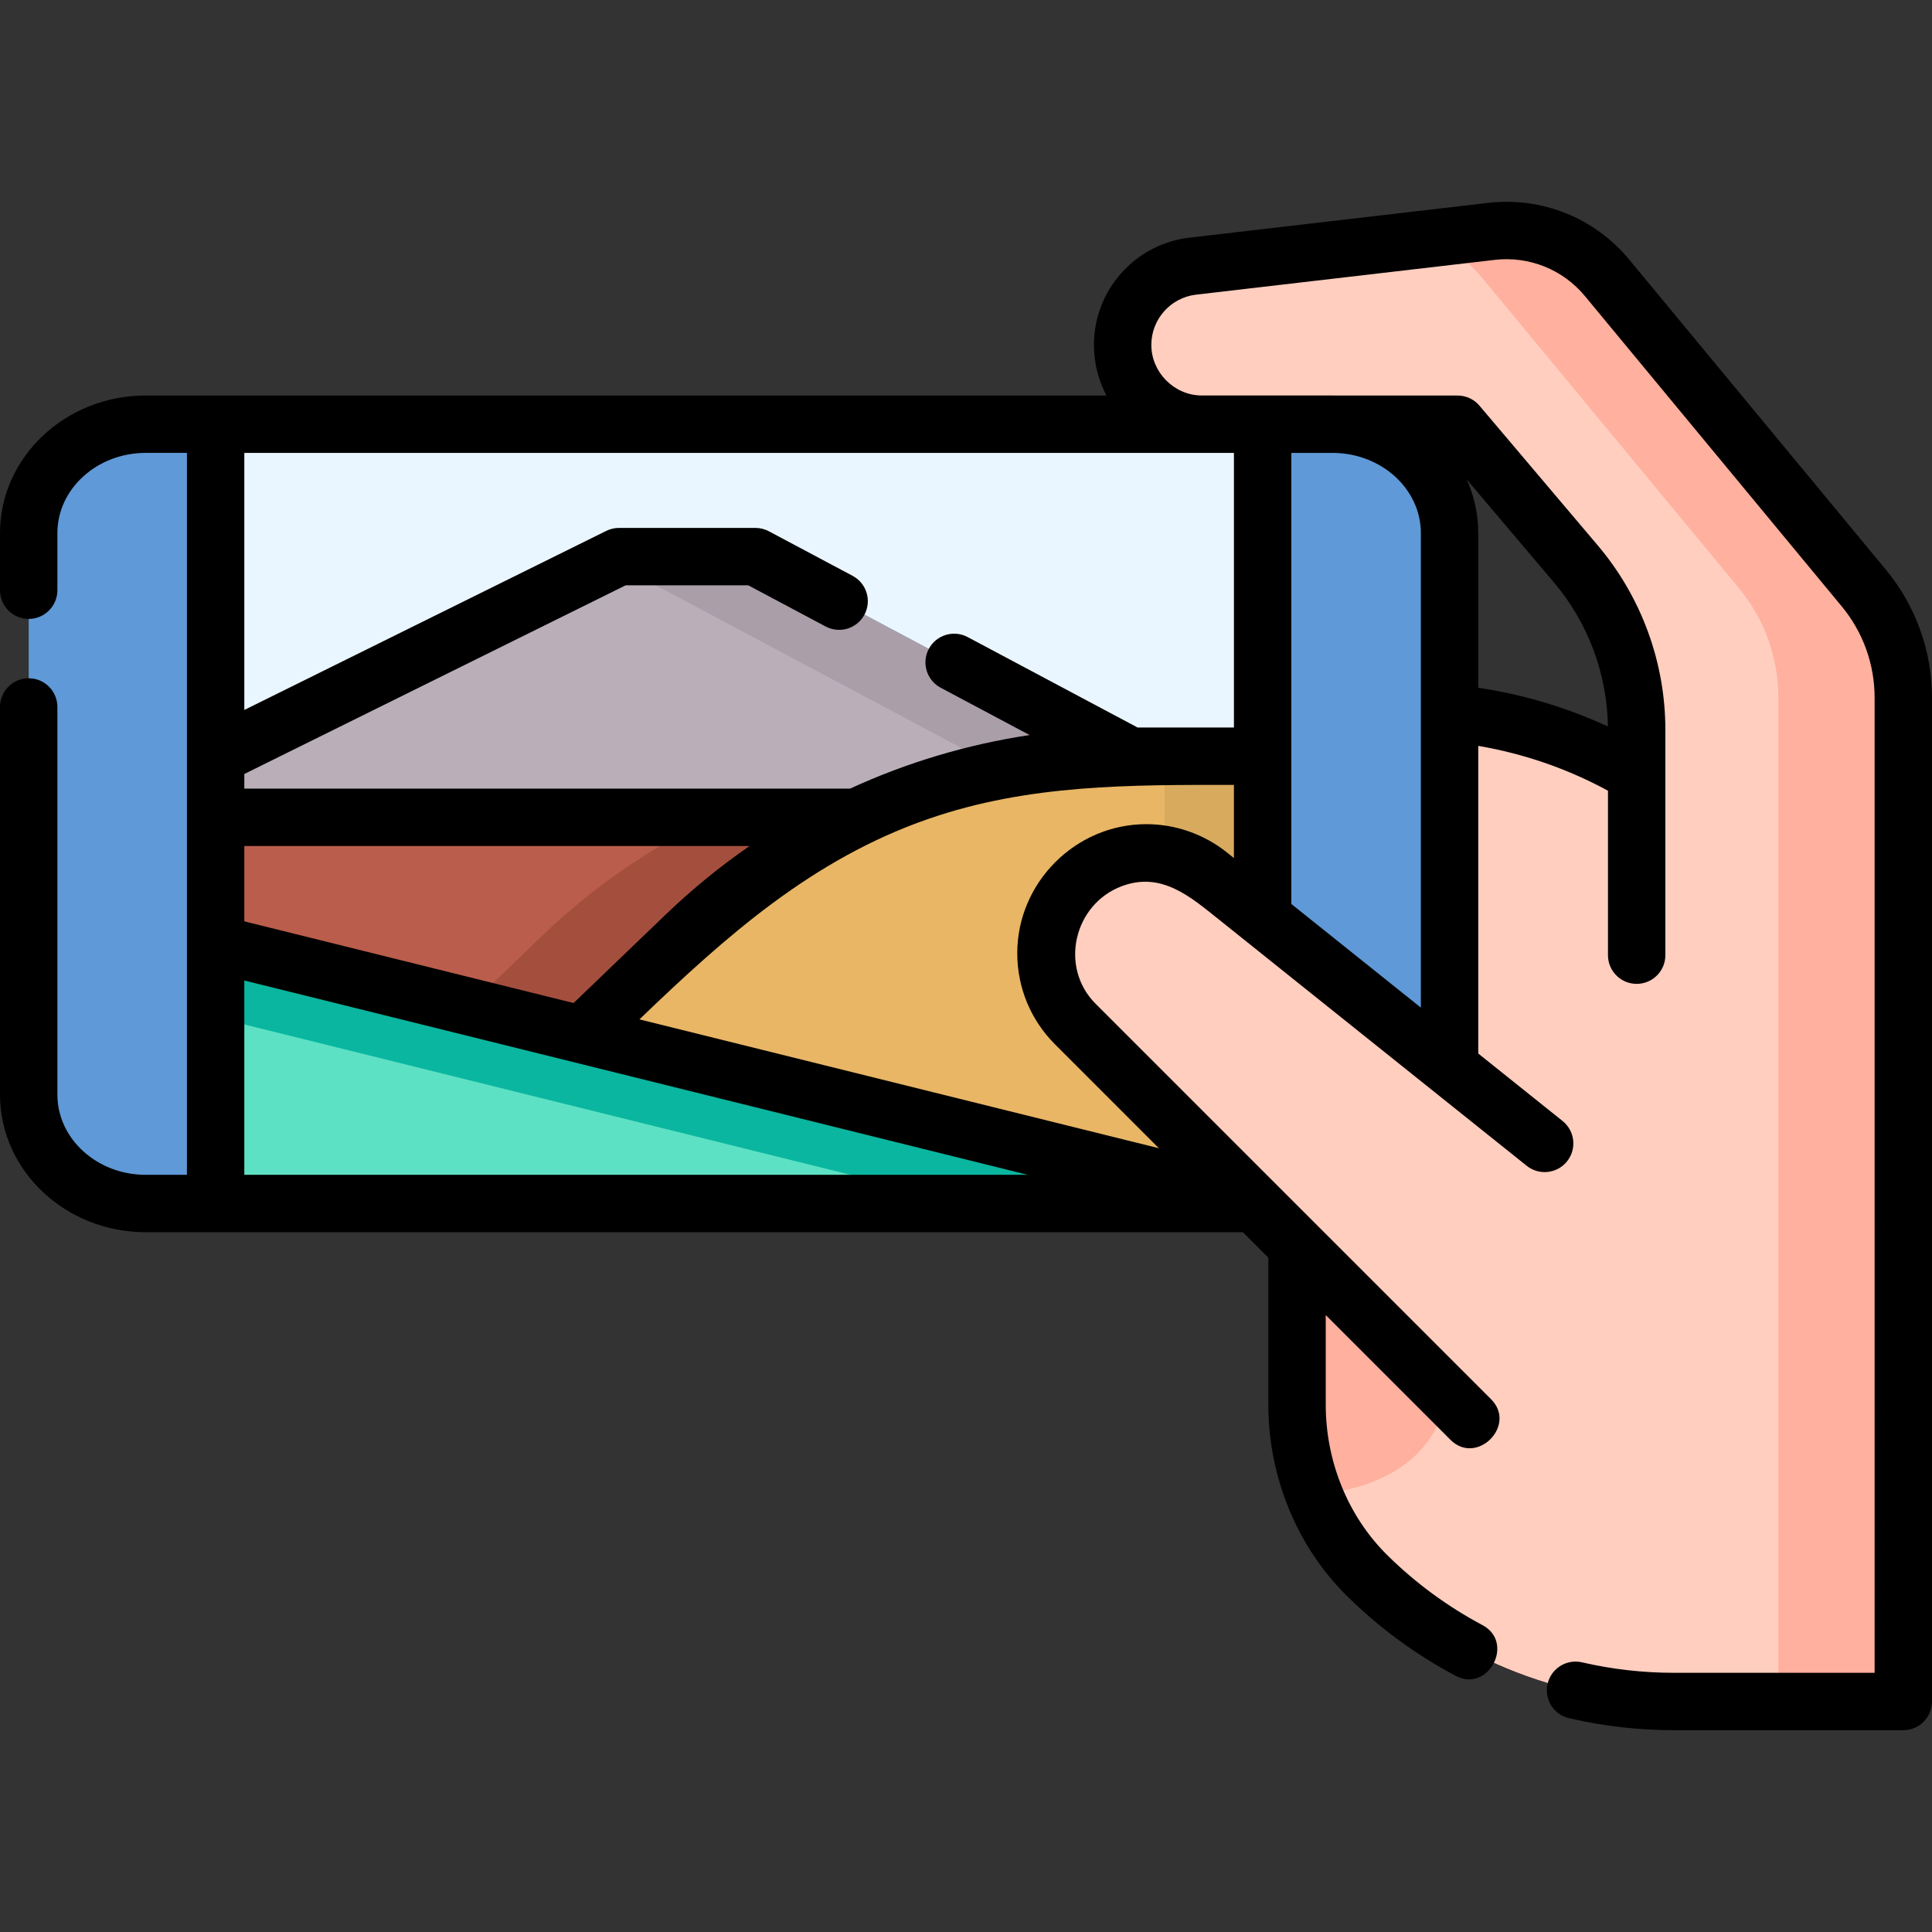 <svg id="Capa_1" enable-background="new 0 0 505 505" height="512" viewBox="0 0 505 505" width="512" xmlns="http://www.w3.org/2000/svg"><rect x="0" y="0" width="505" height="505" fill="#333333" stroke="none"/><g><g><path d="m497.494 182.313v262.43h-59.96c-30.4 0-59.09-12.09-80.18-32.91-11.89-11.74-18.33-27.94-18.33-44.65v-187.36l47.34 7.52c14.74 2.36 28.79 7.47 41.44 14.97v-11.56c0-15.87-5.63-31.21-15.88-43.33l-30.93-36.54h-66.82c-5.72 0-10.91-2.31-14.66-6.07-3.75-3.74-6.07-8.94-6.07-14.66 0-10.51 7.88-19.36 18.32-20.58l61.33-7.15 16.7-1.94c11.51-1.33 22.91 3.24 30.29 12.15l67.13 81.12c6.65 8.04 10.28 18.13 10.28 28.56z" fill="#ffb09e"/><path d="m464.841 182.309v262.437h-27.307c-30.406 0-59.095-12.093-80.182-32.913-6.175-6.097-10.878-13.397-13.977-21.355-2.865-7.345-4.347-15.258-4.347-23.294v-187.36l39.835 6.331 7.501 1.193c14.735 2.352 28.789 7.468 41.44 14.969v-11.558c0-15.871-5.629-31.219-15.883-43.335l-30.929-36.536h-66.818c-5.718 0-10.912-2.318-14.657-6.074-3.756-3.745-6.074-8.939-6.074-14.656 0-10.51 7.88-19.36 18.324-20.586l61.324-7.145c5.506 2.062 10.466 5.54 14.333 10.21l67.131 81.118c6.653 8.035 10.286 18.133 10.286 28.554z" fill="#ffcebf"/><path d="m378.897 187.291v170.172c0 33.014-35.521 33.014-35.521 33.014-2.865-7.345-4.347-15.258-4.347-23.294v-187.359l39.835 6.331c.022.378.033.757.033 1.136z" fill="#ffb09e"/><path d="m38.095 110.878h310.207c16.9 0 30.593 12.75 30.593 28.477v146.752c0 15.727-13.694 28.477-30.593 28.477h-310.207c-16.9 0-30.593-12.75-30.593-28.477v-146.752c-.001-15.728 13.693-28.477 30.593-28.477z" fill="#5f99d7"/><path d="m330.034 314.586h-273.672v-67.888l95.775 23.763h.012z" fill="#0ab69f"/><path d="m252.571 314.586h-196.209v-48.673l18.313 4.548h.011z" fill="#5de1c4"/><path d="m330.034 197.657v116.929l-25.635-6.364-152.25-37.762 27.062-26.014c13.274-12.762 28.444-23.116 44.817-30.818 22.146-10.432 46.522-15.972 71.444-15.972h34.562z" fill="#d8aa5e"/><path d="m304.399 197.657v110.565l-152.25-37.762 27.062-26.014c13.274-12.762 28.444-23.116 44.817-30.818 22.146-10.432 46.522-15.972 71.444-15.972h8.927z" fill="#e9b665"/><path d="m224.027 213.629c-16.373 7.702-31.542 18.056-44.817 30.818l-27.062 26.014h-.011l-29.67-7.356-66.105-16.406v-33.069h167.665z" fill="#a44f3e"/><path d="m186.689 213.629c-16.373 7.702-31.542 18.056-44.817 30.818l-19.405 18.658-66.105-16.406v-33.069h130.327z" fill="#bb5d4c"/><path d="m330.034 110.887v86.77h-34.563l-98.015-52.162h-35.666l-105.428 52.162v-86.77z" fill="#eaf6ff"/><path d="m281.078 230.603c-10.239 10.239-10.239 26.84 0 37.08l111.052 111.052 49.533-49.533-125.666-100.533c-10.432-8.346-25.472-7.513-34.919 1.934z" fill="#ffcebf"/><path d="m295.471 197.657c-11.402 0-22.693 1.159-33.693 3.422-13.063 2.675-25.735 6.888-37.75 12.55h-167.666v-15.972l103.12-51.014 2.307-1.148h35.666z" fill="#aa9ea9"/><path d="m261.778 201.079c-13.063 2.675-25.735 6.888-37.75 12.55h-167.666v-15.972l103.12-51.014z" fill="#baafb9"/></g><path d="m504.999 182.309c0-12.142-4.264-23.979-12.005-33.335l-67.136-81.118c-9.039-10.92-22.845-16.466-36.923-14.822l-78.043 9.088c-14.224 1.67-24.949 13.722-24.949 28.035 0 4.69 1.136 9.202 3.27 13.22h-251.118c-21.006-.001-38.095 16.139-38.095 35.977v14.922c0 4.143 3.358 7.5 7.5 7.5s7.5-3.357 7.5-7.5v-14.922c0-11.567 10.36-20.978 23.095-20.978h10.768v188.71h-10.768c-12.734 0-23.095-9.41-23.095-20.978v-101.318c0-4.143-3.358-7.5-7.5-7.5s-7.5 3.357-7.5 7.5v101.319c0 19.838 17.089 35.978 38.095 35.978h286.782l6.654 6.654v38.438c0 18.876 7.492 37.099 20.555 49.995 8.396 8.29 17.939 15.304 28.365 20.847 8.602 4.574 15.577-8.706 7.041-13.244-9.141-4.859-17.507-11.009-24.867-18.276-10.228-10.098-16.094-24.43-16.094-39.321v-23.438l32.611 32.611c6.842 6.837 17.446-3.766 10.607-10.607l-103.364-103.365c-9.579-9.579-5.698-26.04 6.844-30.747 10.38-3.896 17.951 2.778 25.487 8.807l80.35 64.286c3.233 2.587 7.954 2.063 10.542-1.171s2.063-7.954-1.171-10.542l-22.04-17.634v-80.415c11.923 2.03 23.304 5.964 33.907 11.717v42.988c0 4.143 3.357 7.5 7.5 7.5s7.5-3.357 7.5-7.5v-58.916c0-17.618-6.27-34.727-17.653-48.173l-30.935-36.54c-1.426-1.684-3.52-2.654-5.725-2.654h-32.241c-.15-.002-.298-.011-.448-.011h-34.349c-7.116-.116-13.01-6.098-13.01-13.22 0-6.707 5.028-12.354 11.69-13.137l78.036-9.088c9.014-1.048 17.849 2.498 23.633 9.488l67.135 81.118c5.521 6.671 8.562 15.112 8.562 23.771l.001 254.942h-52.463c-8.083 0-16.165-.922-24.021-2.738-4.04-.937-8.063 1.582-8.997 5.616-.934 4.036 1.581 8.064 5.616 8.997 8.964 2.074 18.183 3.125 27.402 3.125h59.963c4.143 0 7.5-3.357 7.5-7.5zm-182.465 7.848h-25.19l-44.421-23.642c-3.657-1.944-8.199-.56-10.144 3.098-1.946 3.656-.56 8.198 3.097 10.145l23.25 12.374c-16.304 2.454-32.078 7.17-46.922 14.003h-158.342v-3.822l99.685-49.32h32.041l20.23 10.767c3.656 1.942 8.198.56 10.144-3.098 1.946-3.656.56-8.198-3.097-10.145l-21.882-11.646c-1.084-.577-2.294-.879-3.523-.879h-35.666c-1.154 0-2.292.267-3.326.777l-94.605 46.807v-67.189h258.671zm-258.672 50.674v-19.697h132.066c-7.707 5.331-15.039 11.304-21.913 17.907l-24.088 23.139zm0 15.455 204.797 50.8h-204.797zm235.766-40.862c-18.524 0-33.729 15.316-33.729 33.721 0 9.006 3.509 17.474 9.879 23.844l27.142 27.142-135.784-33.681c22.671-21.778 45.228-41.914 75.592-52.421 26.197-9.065 52.595-8.871 79.805-8.871v19.129l-1.852-1.481c-5.957-4.761-13.433-7.382-21.053-7.382zm37.906 20.863v-38.552c0-.026.004-.051.004-.077s-.004-.051-.004-.077v-79.192h11.234c12.52.227 22.629 9.542 22.629 20.967v124.024zm68.669-84.014c8.909 10.524 13.884 23.856 14.083 37.626-10.382-4.801-21.346-8.143-32.74-9.955l-1.148-.183v-40.408c0-4.983-1.08-9.731-3.027-14.05z"/></g></svg>